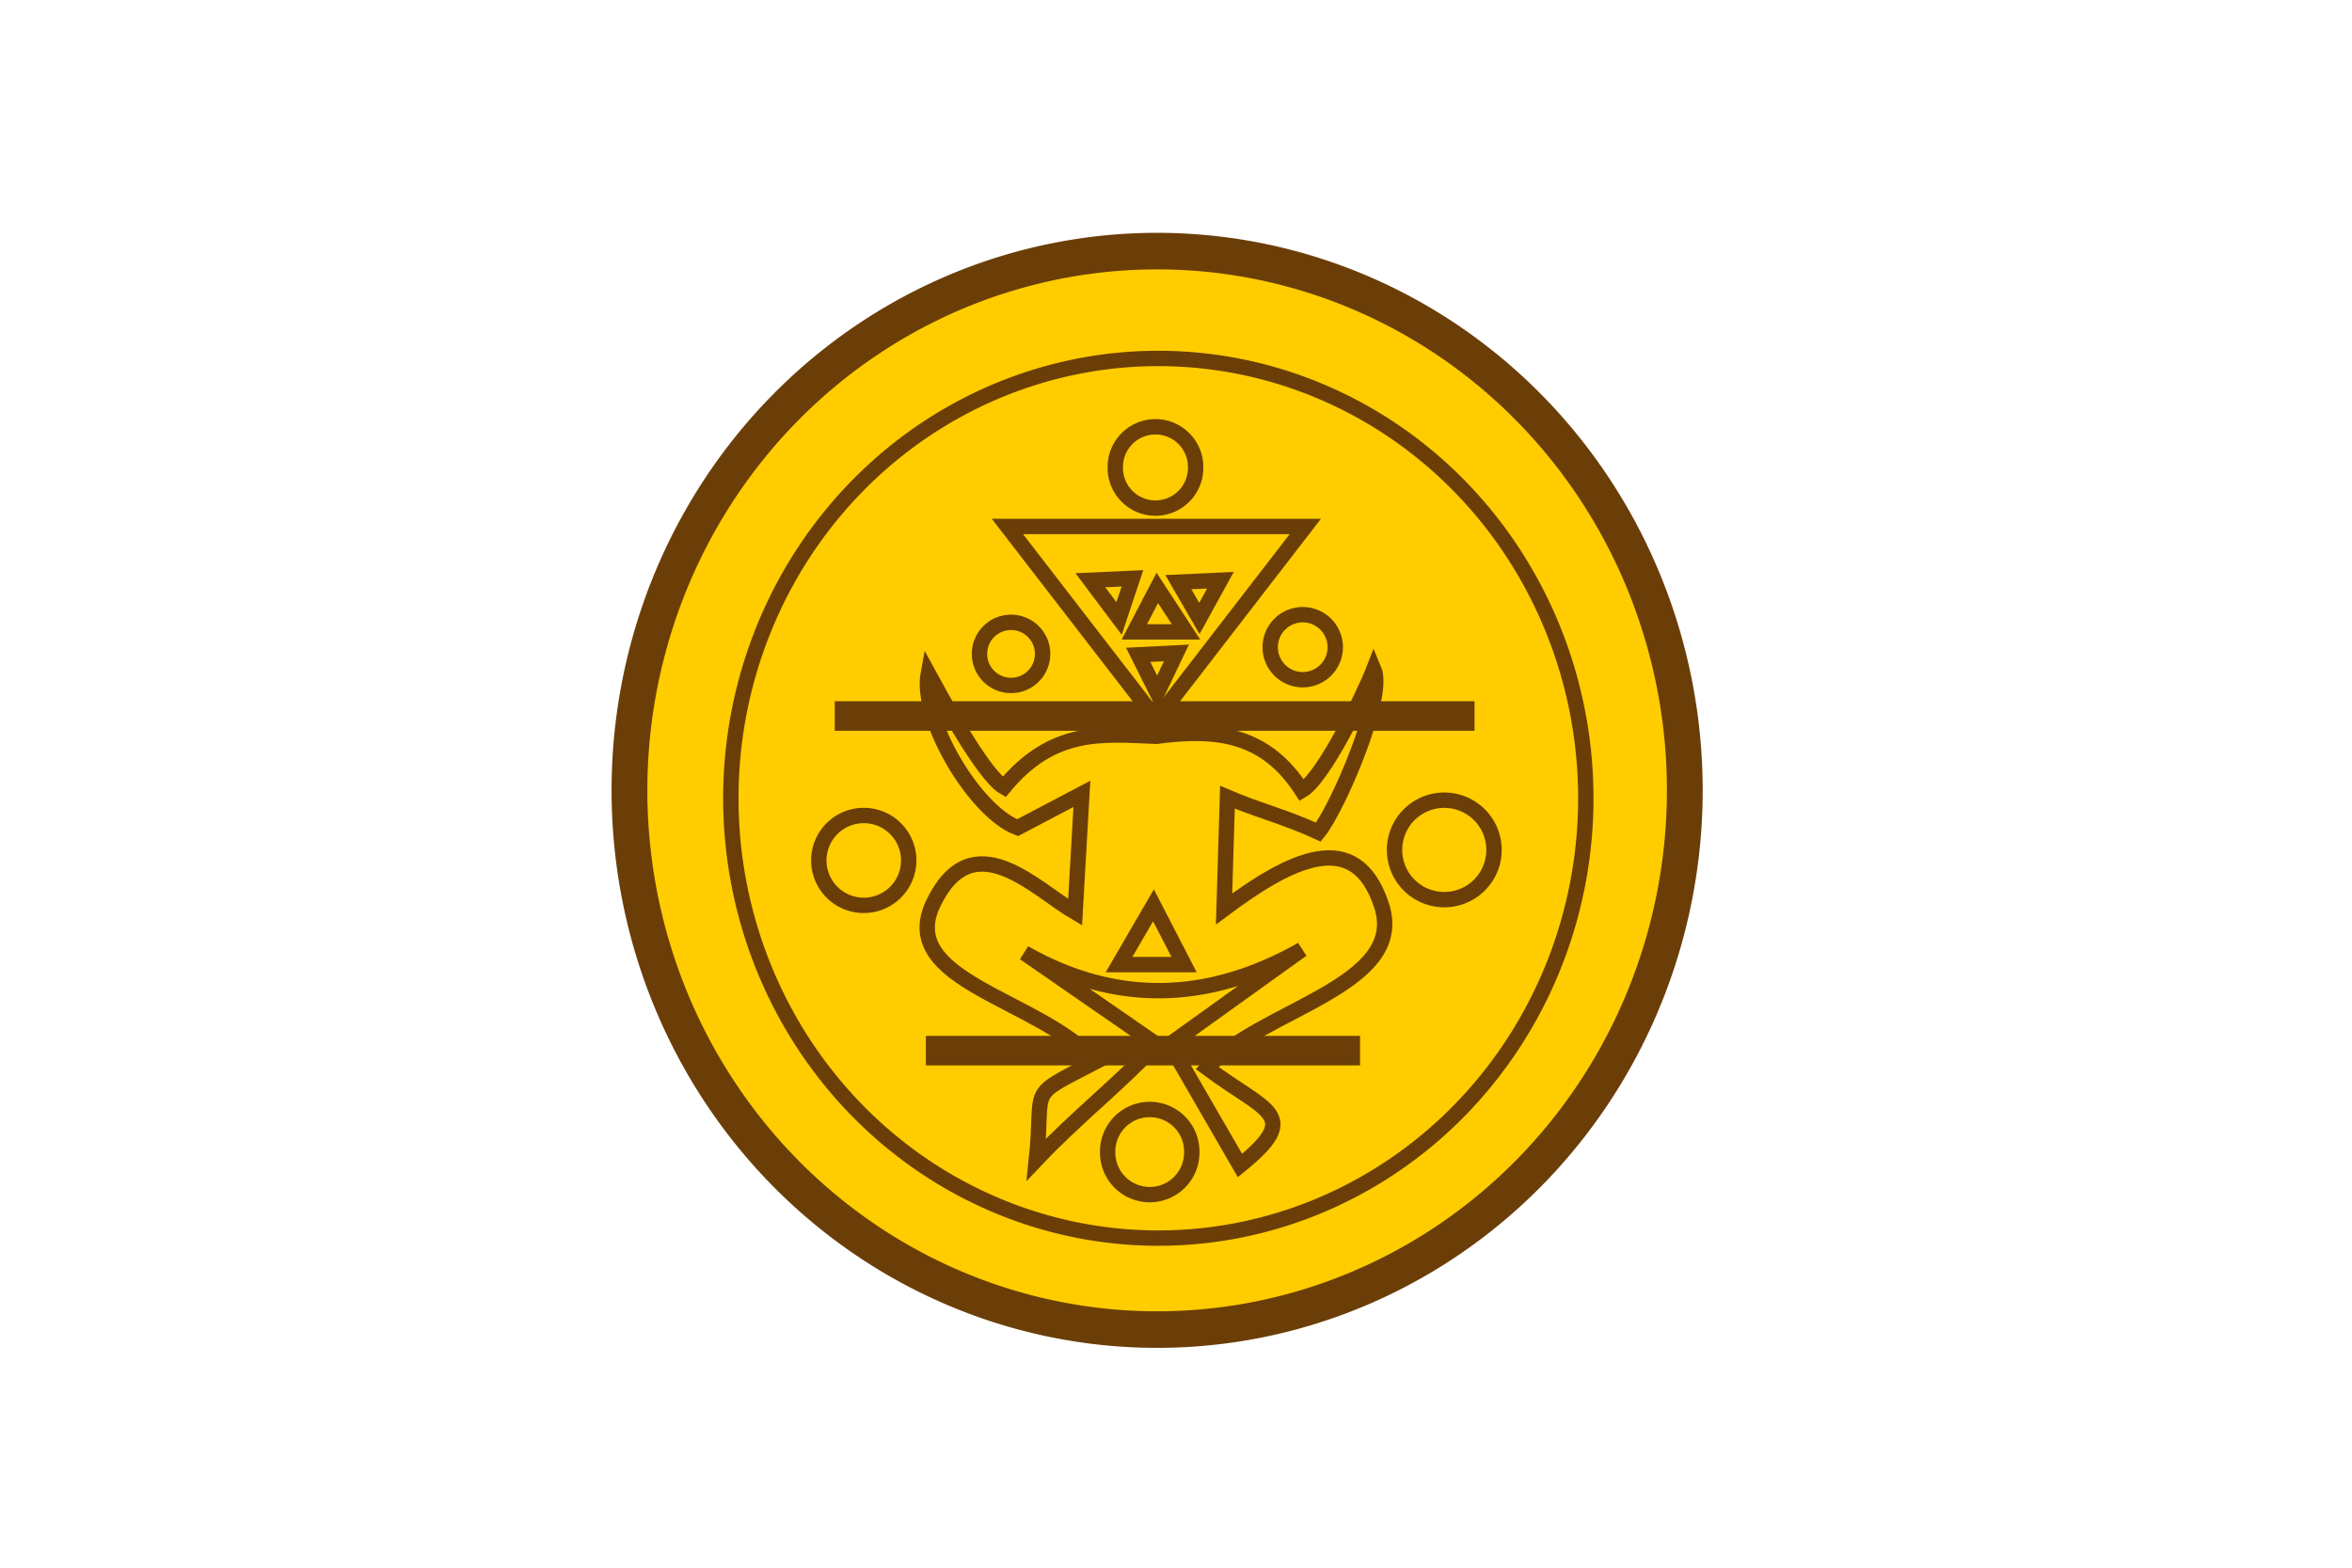 <?xml version="1.0" encoding="UTF-8" standalone="no"?>
<!-- Created with Inkscape (http://www.inkscape.org/) -->
<svg
   xmlns:dc="http://purl.org/dc/elements/1.1/"
   xmlns:cc="http://web.resource.org/cc/"
   xmlns:rdf="http://www.w3.org/1999/02/22-rdf-syntax-ns#"
   xmlns:svg="http://www.w3.org/2000/svg"
   xmlns="http://www.w3.org/2000/svg"
   xmlns:sodipodi="http://sodipodi.sourceforge.net/DTD/sodipodi-0.dtd"
   xmlns:inkscape="http://www.inkscape.org/namespaces/inkscape"
   width="900"
   height="600"
   id="svg3790"
   sodipodi:version="0.32"
   inkscape:version="0.44"
   version="1.0"
   sodipodi:docbase="C:\freeciv"
   sodipodi:docname="tairona.svg">
  <defs
     id="defs3792" />
  <sodipodi:namedview
     id="base"
     pagecolor="#ffffff"
     bordercolor="#666666"
     borderopacity="1.0"
     gridtolerance="10000"
     guidetolerance="10"
     objecttolerance="10"
     inkscape:pageopacity="0.0"
     inkscape:pageshadow="2"
     inkscape:zoom="0.35"
     inkscape:cx="375"
     inkscape:cy="520"
     inkscape:document-units="px"
     inkscape:current-layer="layer1"
     width="900px"
     height="600px"
     inkscape:window-width="847"
     inkscape:window-height="579"
     inkscape:window-x="22"
     inkscape:window-y="29" />
  <g
     inkscape:label="Layer 1"
     inkscape:groupmode="layer"
     id="layer1">
    <rect
       style="opacity:1;fill:white;fill-opacity:1;stroke:none;stroke-width:2.6;stroke-linecap:butt;stroke-linejoin:round;stroke-miterlimit:4;stroke-dasharray:none;stroke-opacity:1"
       id="rect3816"
       width="900"
       height="600"
       x="0"
       y="-3.9968029e-014" />
    <path
       sodipodi:type="arc"
       style="fill:#fc0;fill-opacity:1;stroke:#6b3e08;stroke-width:6.058;stroke-linecap:butt;stroke-linejoin:round;stroke-miterlimit:4;stroke-dasharray:none;stroke-opacity:1"
       id="path2878"
       sodipodi:cx="159.91074"
       sodipodi:cy="106.58739"
       sodipodi:rx="89.342834"
       sodipodi:ry="89.342834"
       d="M 249.254 106.587 A 89.343 89.343 0 1 1  70.568,106.587 A 89.343 89.343 0 1 1  249.254 106.587 z"
       transform="matrix(2.26,0,0,2.31,81.381,56.271)" />
    <path
       style="fill:none;fill-rule:evenodd;stroke:#6b3e08;stroke-width:5.878;stroke-linecap:butt;stroke-linejoin:miter;stroke-miterlimit:4;stroke-dasharray:none;stroke-opacity:1"
       d="M 385.49,201.499 L 499.479,201.499 L 442.485,275.333 L 385.49,201.499 z "
       id="path1956" />
    <path
       style="fill:none;fill-rule:evenodd;stroke:#6b3e08;stroke-width:11.304;stroke-linecap:butt;stroke-linejoin:miter;stroke-miterlimit:4;stroke-dasharray:none;stroke-opacity:1"
       d="M 319.428,274.038 L 564.246,274.038"
       id="path1958" />
    <path
       style="fill:none;fill-rule:evenodd;stroke:#6b3e08;stroke-width:5.878;stroke-linecap:butt;stroke-linejoin:miter;stroke-miterlimit:4;stroke-dasharray:none;stroke-opacity:1"
       d="M 442.485,281.81 C 421.591,280.968 402.893,278.662 384.195,301.239 C 375.991,296.49 359.005,264.662 355.192,257.717 C 351.95,274.966 372.859,310.512 389.376,316.784 C 397.58,312.466 405.784,308.148 413.987,303.83 C 413.124,318.942 412.26,334.055 411.397,349.167 C 396.021,340.158 372.259,314.555 357.22,345.559 C 342.606,375.685 398.07,382.209 419.227,406.388 C 392.167,420.413 399.616,414.987 396.585,443.785 C 412.129,427.377 426.941,416.092 442.485,399.685 C 425.645,388.027 408.806,376.369 391.967,364.711 C 425.909,384.039 461.315,384.339 498.184,363.415 C 481.345,375.505 464.505,387.595 447.666,399.685 C 455.87,413.933 466.269,431.841 474.473,446.09 C 498.611,426.491 484.46,425.661 461.915,408.752 C 482.208,386.3 538.765,377.452 528.65,346.518 C 518.752,316.245 493.845,328.88 468.391,347.871 C 468.823,333.623 469.255,319.374 469.687,305.125 C 481.776,310.307 491.671,312.561 504.492,318.474 C 511.569,309.875 530.355,266.879 525.723,256.085 C 521.91,265.957 506.388,297.785 498.184,302.535 C 484.741,281.721 466.906,278.472 442.485,281.81 z "
       id="path1960"
       sodipodi:nodetypes="cccccczcccccccczcccccc" />
    <path
       style="fill:none;fill-rule:evenodd;stroke:#6b3e08;stroke-width:5.878;stroke-linecap:butt;stroke-linejoin:miter;stroke-miterlimit:4;stroke-dasharray:none;stroke-opacity:1"
       d="M 441.382,346.49 L 428.209,369.177 L 453.091,369.177 L 441.382,346.49 z "
       id="path1962" />
    <path
       style="fill:none;fill-rule:evenodd;stroke:#6b3e08;stroke-width:5.878;stroke-linecap:butt;stroke-linejoin:miter;stroke-miterlimit:4;stroke-dasharray:none;stroke-opacity:1"
       d="M 442.845,225.004 L 434.063,241.836 L 453.823,241.836 L 442.845,225.004 z "
       id="path1964" />
    <path
       style="fill:none;fill-rule:evenodd;stroke:#6b3e08;stroke-width:5.878;stroke-linecap:butt;stroke-linejoin:miter;stroke-miterlimit:4;stroke-dasharray:none;stroke-opacity:1"
       d="M 450.896,222.808 L 458.946,236.713 L 466.996,222.076 L 450.896,222.808 z "
       id="path1966" />
    <path
       style="fill:none;fill-rule:evenodd;stroke:#6b3e08;stroke-width:5.878;stroke-linecap:butt;stroke-linejoin:miter;stroke-miterlimit:4;stroke-dasharray:none;stroke-opacity:1"
       d="M 417.231,222.076 L 428.209,236.713 L 433.331,221.345 L 417.231,222.076 z "
       id="path1968"
       sodipodi:nodetypes="cccc" />
    <path
       style="fill:none;fill-rule:evenodd;stroke:#6b3e08;stroke-width:5.878;stroke-linecap:butt;stroke-linejoin:miter;stroke-miterlimit:4;stroke-dasharray:none;stroke-opacity:1"
       d="M 435.527,250.618 L 442.845,265.255 L 450.164,249.887 L 435.527,250.618 z "
       id="path1970" />
    <path
       style="fill:none;fill-rule:evenodd;stroke:#6b3e08;stroke-width:11.304;stroke-linecap:butt;stroke-linejoin:miter;stroke-miterlimit:4;stroke-dasharray:none;stroke-opacity:1"
       d="M 354.292,402.111 L 520.421,402.111"
       id="path1972" />
    <path
       sodipodi:type="arc"
       style="fill:none;fill-opacity:1;stroke:#6b3e08;stroke-width:2.6;stroke-linecap:butt;stroke-linejoin:round;stroke-miterlimit:4;stroke-dasharray:none;stroke-opacity:1"
       id="path1974"
       sodipodi:cx="108.60334"
       sodipodi:cy="118.40266"
       sodipodi:rx="7.6070895"
       sodipodi:ry="7.6070895"
       d="M 116.21 118.403 A 7.607 7.607 0 1 1  100.996,118.403 A 7.607 7.607 0 1 1  116.21 118.403 z"
       transform="matrix(2.261,0,0,2.261,84.973,61.603)" />
    <path
       sodipodi:type="arc"
       style="fill:none;fill-opacity:1;stroke:#6b3e08;stroke-width:2.6;stroke-linecap:butt;stroke-linejoin:round;stroke-miterlimit:4;stroke-dasharray:none;stroke-opacity:1"
       id="path1976"
       sodipodi:cx="206.84808"
       sodipodi:cy="116.62228"
       sodipodi:rx="8.4163542"
       sodipodi:ry="8.4163542"
       d="M 215.264 116.622 A 8.416 8.416 0 1 1  198.432,116.622 A 8.416 8.416 0 1 1  215.264 116.622 z"
       transform="matrix(2.261,0,0,2.261,84.973,61.603)" />
    <path
       sodipodi:type="arc"
       style="fill:none;fill-opacity:1;stroke:#6b3e08;stroke-width:2.6;stroke-linecap:butt;stroke-linejoin:round;stroke-miterlimit:4;stroke-dasharray:none;stroke-opacity:1"
       id="path1978"
       sodipodi:cx="157.96849"
       sodipodi:cy="51.881092"
       sodipodi:rx="6.7978244"
       sodipodi:ry="6.7978244"
       d="M 164.766 51.881 A 6.798 6.798 0 1 1  151.171,51.881 A 6.798 6.798 0 1 1  164.766 51.881 z"
       transform="matrix(2.261,0,0,2.261,84.973,61.603)" />
    <path
       sodipodi:type="arc"
       style="fill:none;fill-opacity:1;stroke:#6b3e08;stroke-width:2.6;stroke-linecap:butt;stroke-linejoin:round;stroke-miterlimit:4;stroke-dasharray:none;stroke-opacity:1"
       id="path1980"
       sodipodi:cx="156.99738"
       sodipodi:cy="167.76782"
       sodipodi:rx="7.1215305"
       sodipodi:ry="7.1215305"
       d="M 164.119 167.768 A 7.122 7.122 0 1 1  149.876,167.768 A 7.122 7.122 0 1 1  164.119 167.768 z"
       transform="matrix(2.261,0,0,2.261,84.973,61.603)" />
    <path
       sodipodi:type="arc"
       style="fill:none;fill-opacity:1;stroke:#6b3e08;stroke-width:2.6;stroke-linecap:butt;stroke-linejoin:round;stroke-miterlimit:4;stroke-dasharray:none;stroke-opacity:1"
       id="path2868"
       sodipodi:cx="133.5287"
       sodipodi:cy="83.442421"
       sodipodi:rx="5.3411479"
       sodipodi:ry="5.3411479"
       d="M 138.87 83.442 A 5.341 5.341 0 1 1  128.188,83.442 A 5.341 5.341 0 1 1  138.87 83.442 z"
       transform="matrix(2.261,0,0,2.261,84.973,61.603)" />
    <path
       sodipodi:type="arc"
       style="fill:none;fill-opacity:1;stroke:#6b3e08;stroke-width:2.6;stroke-linecap:butt;stroke-linejoin:round;stroke-miterlimit:4;stroke-dasharray:none;stroke-opacity:1"
       id="path2870"
       sodipodi:cx="182.89384"
       sodipodi:cy="82.309448"
       sodipodi:rx="5.5030007"
       sodipodi:ry="5.5030007"
       d="M 188.397 82.309 A 5.503 5.503 0 1 1  177.391,82.309 A 5.503 5.503 0 1 1  188.397 82.309 z"
       transform="matrix(2.261,0,0,2.261,84.973,61.603)" />
    <path
       sodipodi:type="arc"
       style="fill:none;fill-opacity:1;stroke:#6b3e08;stroke-width:2.6;stroke-linecap:butt;stroke-linejoin:round;stroke-miterlimit:4;stroke-dasharray:none;stroke-opacity:1"
       id="path2884"
       sodipodi:cx="158.45406"
       sodipodi:cy="107.88222"
       sodipodi:rx="72.348274"
       sodipodi:ry="74.452362"
       d="M 230.802 107.882 A 72.348 74.452 0 1 1  86.106,107.882 A 72.348 74.452 0 1 1  230.802 107.882 z"
       transform="matrix(2.261,0,0,2.261,84.973,61.603)" />
  </g>
</svg>
